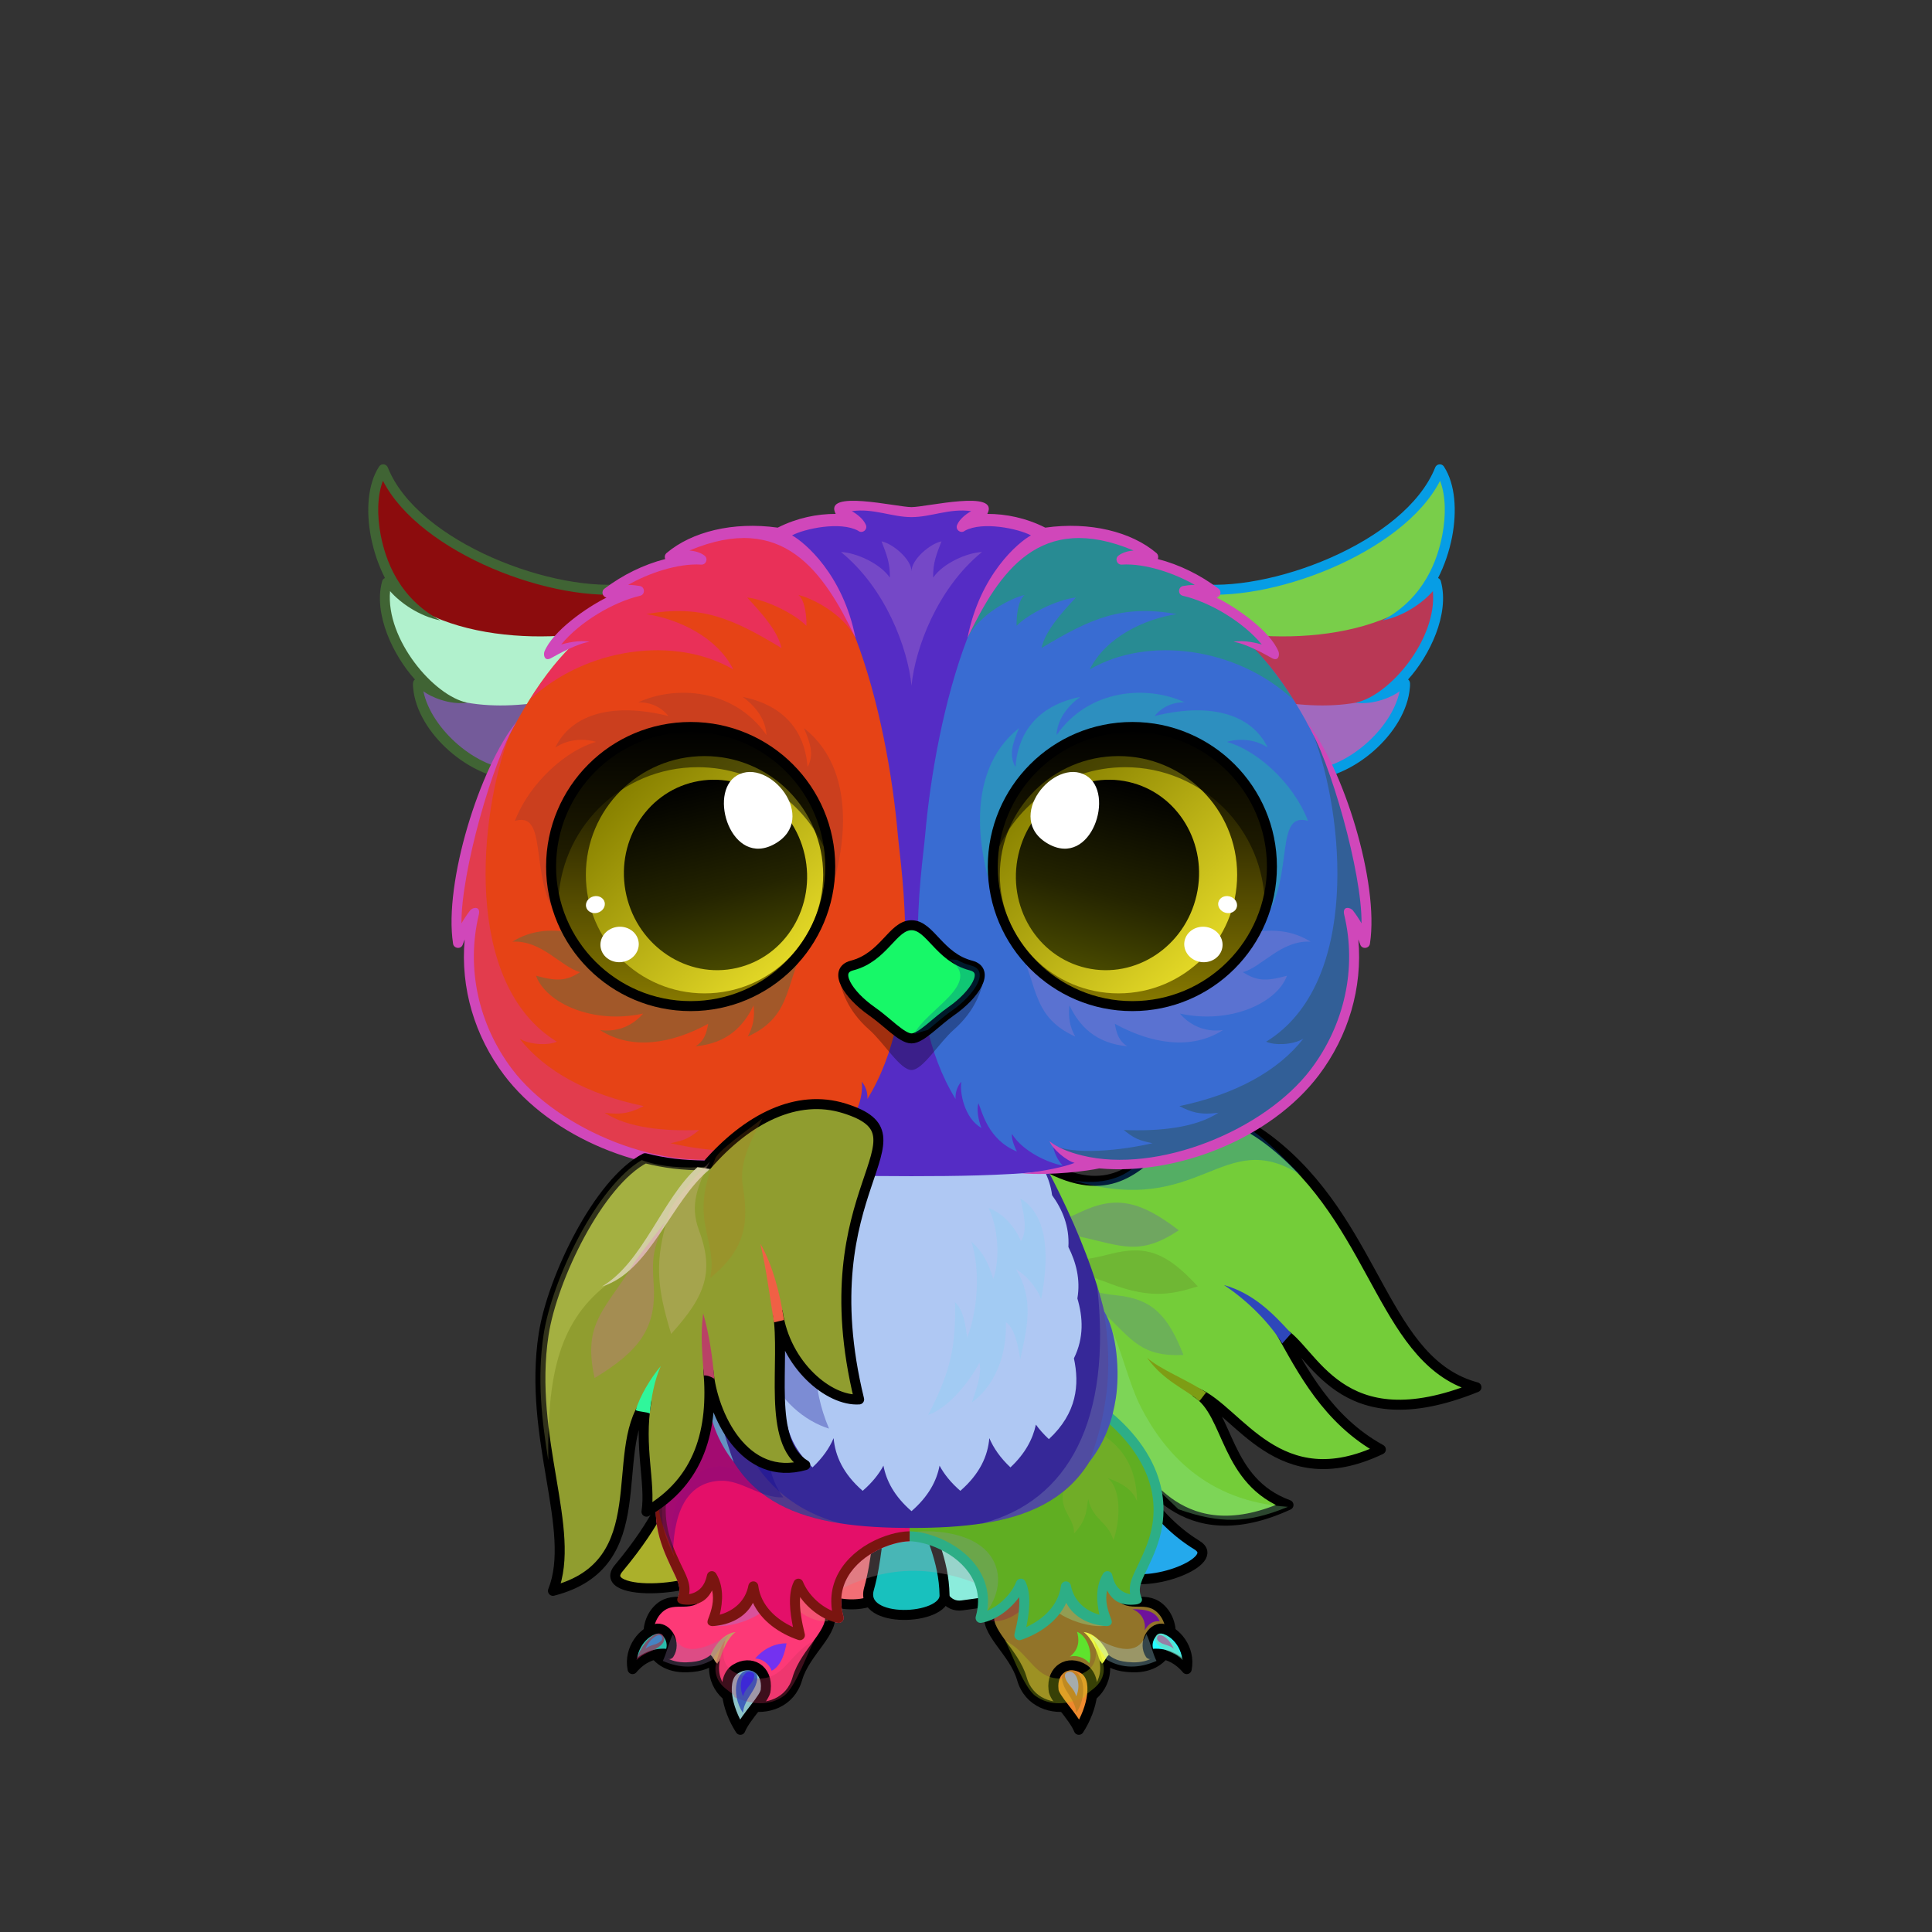 <svg xmlns="http://www.w3.org/2000/svg" xml:space="preserve" width="290mm" height="290mm" version="1.1" style="shape-rendering:geometricPrecision; text-rendering:geometricPrecision; image-rendering:optimizeQuality; fill-rule:evenodd; clip-rule:evenodd" viewBox="0 0 29000 29000" xmlns:xlink="http://www.w3.org/1999/xlink">
 <rect x="0" y="0" width="29000" height="29000" fill="#333333" stroke="none"/>
 <defs>
  <style type="text/css">
   
    .str1 {stroke:black;stroke-width:150}
    .str0 {stroke:black;stroke-width:150;stroke-linecap:round;stroke-linejoin:round}
    .fil9 {fill:none}
    .fil10 {fill:black}
    .fil14 {fill:#FFAC59}
    .fil39 {fill:white}
    .fil16 {fill:black;fill-rule:nonzero}
    .fil0 {fill:black;fill-opacity:0.102}
    .fil11 {fill:black;fill-opacity:0.2}
    .fil18 {fill:#FFCC99;fill-opacity:0.2}
    .fil35 {fill:#FFFFCC;fill-opacity:0.2}
    .fil6 {fill:black;fill-opacity:0.302}
    .fil31 {fill:#663300;fill-opacity:0.302}
    .fil8 {fill:#FFFFCC;fill-opacity:0.302}
    .fil45 {fill:#FFCCCC;fill-opacity:0.4}
    .fil40 {fill:black;fill-opacity:0.502}
    .fil34 {fill:#415A5C;fill-opacity:0.502}
    .fil13 {fill:white;fill-opacity:0.651}
    .fil12 {fill:url(#id0)}
    .fil20 {fill:url(#id1)}
    .fil15 {fill:url(#id2)}
    .fil17 {fill:url(#id3)}
    .fil5 {fill:url(#id4)}
    .fil22 {fill:url(#id5)}
    .fil1 {fill:url(#id6)}
    .fil4 {fill:url(#id7)}
    .fil2 {fill:url(#id8)}
    .fil3 {fill:url(#id9)}
    .fil33 {fill:url(#id10)}
    .fil19 {fill:url(#id11)}
    .fil32 {fill:url(#id12)}
    .fil37 {fill:url(#id13)}
    .fil42 {fill:url(#id14)}
    .fil21 {fill:url(#id15)}
    .fil29 {fill:url(#id16)}
    .fil30 {fill:url(#id17)}
    .fil43 {fill:url(#id18)}
    .fil38 {fill:url(#id19)}
    .fil41 {fill:url(#id20)}
    .fil36 {fill:url(#id21)}
    .fil26 {fill:url(#id22)}
    .fil7 {fill:url(#id23)}
    .fil24 {fill:url(#id24)}
    .fil25 {fill:url(#id25)}
    .fil28 {fill:url(#id26)}
    .fil23 {fill:url(#id27)}
    .fil27 {fill:url(#id28)}
    .fil44 {fill:url(#id29)}
   
  </style>
  <linearGradient id="id0" gradientUnits="userSpaceOnUse" x1="16210.6" y1="25622" x2="16210.6" y2="23255">
   <stop offset="0" style="stop-opacity:1; stop-color:#FF9933"/>
   <stop offset="0.29" style="stop-opacity:1; stop-color:#FB8F38"/>
   <stop offset="1" style="stop-opacity:1; stop-color:#D4680F"/>
  </linearGradient>
  <linearGradient id="id1" gradientUnits="userSpaceOnUse" x1="11785.7" y1="24544.7" x2="11785.7" y2="20839.1">
   <stop offset="0" style="stop-opacity:1; stop-color:#E6C4AC"/>
   <stop offset="0.439" style="stop-opacity:1; stop-color:#BD8C66"/>
   <stop offset="1" style="stop-opacity:1; stop-color:#A67957"/>
  </linearGradient>
  <linearGradient id="id2" gradientUnits="userSpaceOnUse" x1="11785.7" y1="24544.7" x2="11785.7" y2="20839.1">
   <stop offset="0" style="stop-opacity:1; stop-color:#FAFAFA"/>
   <stop offset="0.439" style="stop-opacity:1; stop-color:#FAFAFA"/>
   <stop offset="1" style="stop-opacity:1; stop-color:#CCCCCC"/>
  </linearGradient>
  <linearGradient id="id3" gradientUnits="userSpaceOnUse" xlink:href="#id1" x1="15522" y1="24544.7" x2="15522" y2="20839.1">
  </linearGradient>
  <linearGradient id="id4" gradientUnits="userSpaceOnUse" x1="16374.9" y1="23645.1" x2="17340.7" y2="21606.2">
   <stop offset="0" style="stop-opacity:1; stop-color:#916649"/>
   <stop offset="1" style="stop-opacity:1; stop-color:#452718"/>
  </linearGradient>
  <linearGradient id="id5" gradientUnits="userSpaceOnUse" x1="13681.9" y1="16848.4" x2="13681.9" y2="22683.2">
   <stop offset="0" style="stop-opacity:1; stop-color:#5A3724"/>
   <stop offset="0.149" style="stop-opacity:1; stop-color:#593623"/>
   <stop offset="0.529" style="stop-opacity:1; stop-color:#A77A58"/>
   <stop offset="1" style="stop-opacity:1; stop-color:#D1BB91"/>
  </linearGradient>
  <linearGradient id="id6" gradientUnits="userSpaceOnUse" xlink:href="#id4" x1="14343.5" y1="23977" x2="15035.3" y2="22516.5">
  </linearGradient>
  <linearGradient id="id7" gradientUnits="userSpaceOnUse" xlink:href="#id4" x1="13230.6" y1="24030" x2="13978.6" y2="22450.8">
  </linearGradient>
  <linearGradient id="id8" gradientUnits="userSpaceOnUse" xlink:href="#id4" x1="9800.79" y1="23719.1" x2="10755.7" y2="21703.2">
  </linearGradient>
  <linearGradient id="id9" gradientUnits="userSpaceOnUse" xlink:href="#id4" x1="12440.8" y1="23965.3" x2="13096" y2="22582">
  </linearGradient>
  <linearGradient id="id10" gradientUnits="userSpaceOnUse" x1="13293.4" y1="20858.5" x2="8003.42" y2="19593.5">
   <stop offset="0" style="stop-opacity:1; stop-color:#E6C4AC"/>
   <stop offset="0.631" style="stop-opacity:1; stop-color:#BD8C66"/>
   <stop offset="1" style="stop-opacity:1; stop-color:#705038"/>
  </linearGradient>
  <linearGradient id="id11" gradientUnits="userSpaceOnUse" xlink:href="#id0" x1="11097.1" y1="25622" x2="11097.1" y2="23255">
  </linearGradient>
  <linearGradient id="id12" gradientUnits="userSpaceOnUse" x1="17144.3" y1="17495.7" x2="17144.3" y2="8025.01">
   <stop offset="0" style="stop-opacity:1; stop-color:#AC8B6A"/>
   <stop offset="1" style="stop-opacity:1; stop-color:#F0D7A6"/>
  </linearGradient>
  <linearGradient id="id13" gradientUnits="userSpaceOnUse" x1="9369.76" y1="11844.4" x2="11780.3" y2="14415.6">
   <stop offset="0" style="stop-opacity:1; stop-color:#888100"/>
   <stop offset="1" style="stop-opacity:1; stop-color:#E2D726"/>
  </linearGradient>
  <linearGradient id="id14" gradientUnits="userSpaceOnUse" xlink:href="#id13" x1="15583.6" y1="11844.4" x2="17994.1" y2="14415.6">
  </linearGradient>
  <linearGradient id="id15" gradientUnits="userSpaceOnUse" x1="13681.9" y1="17491.9" x2="13681.9" y2="22934.9">
   <stop offset="0" style="stop-opacity:1; stop-color:#593623"/>
   <stop offset="0.078" style="stop-opacity:1; stop-color:#583727"/>
   <stop offset="0.569" style="stop-opacity:1; stop-color:#9A6F4F"/>
   <stop offset="1" style="stop-opacity:1; stop-color:#BD8C66"/>
  </linearGradient>
  <linearGradient id="id16" gradientUnits="userSpaceOnUse" x1="13681.9" y1="17655.4" x2="13681.9" y2="7592.58">
   <stop offset="0" style="stop-opacity:1; stop-color:#593623"/>
   <stop offset="0.188" style="stop-opacity:1; stop-color:#9A6F4F"/>
   <stop offset="0.4" style="stop-opacity:1; stop-color:#573727"/>
   <stop offset="1" style="stop-opacity:1; stop-color:#BD8C66"/>
  </linearGradient>
  <linearGradient id="id17" gradientUnits="userSpaceOnUse" xlink:href="#id12" x1="10219.5" y1="17495.7" x2="10219.5" y2="8025.01">
  </linearGradient>
  <linearGradient id="id18" gradientUnits="userSpaceOnUse" x1="16953.4" y1="11737.9" x2="16294" y2="14529">
   <stop offset="0" style="stop-opacity:1; stop-color:black"/>
   <stop offset="0.6" style="stop-opacity:1; stop-color:#242400"/>
   <stop offset="1" style="stop-opacity:1; stop-color:#484900"/>
  </linearGradient>
  <linearGradient id="id19" gradientUnits="userSpaceOnUse" xlink:href="#id18" x1="10410.4" y1="11737.9" x2="11069.8" y2="14529">
  </linearGradient>
  <linearGradient id="id20" gradientUnits="userSpaceOnUse" x1="16996.9" y1="15101.5" x2="16996.9" y2="10911.6">
   <stop offset="0" style="stop-opacity:1; stop-color:#887A00"/>
   <stop offset="1" style="stop-opacity:1; stop-color:black"/>
  </linearGradient>
  <linearGradient id="id21" gradientUnits="userSpaceOnUse" xlink:href="#id20" x1="10366.9" y1="15101.5" x2="10366.9" y2="10911.6">
  </linearGradient>
  <linearGradient id="id22" gradientUnits="userSpaceOnUse" x1="21196.8" y1="7670.06" x2="18467.3" y2="8973.58">
   <stop offset="0" style="stop-opacity:1; stop-color:#9D7152"/>
   <stop offset="1" style="stop-opacity:1; stop-color:#4D3124"/>
  </linearGradient>
  <linearGradient id="id23" gradientUnits="userSpaceOnUse" x1="21956.7" y1="20161.5" x2="15698.1" y2="19430.7">
   <stop offset="0" style="stop-opacity:1; stop-color:#E6C4AC"/>
   <stop offset="0.529" style="stop-opacity:1; stop-color:#BD8C66"/>
   <stop offset="1" style="stop-opacity:1; stop-color:#593625"/>
  </linearGradient>
  <linearGradient id="id24" gradientUnits="userSpaceOnUse" xlink:href="#id22" x1="6845.58" y1="8974.97" x2="8527.88" y2="10451.9">
  </linearGradient>
  <linearGradient id="id25" gradientUnits="userSpaceOnUse" x1="6922.36" y1="10536.1" x2="8353.48" y2="11350.8">
   <stop offset="0" style="stop-opacity:1; stop-color:#946C50"/>
   <stop offset="0.361" style="stop-opacity:1; stop-color:#714F3A"/>
   <stop offset="1" style="stop-opacity:1; stop-color:#4D3124"/>
  </linearGradient>
  <linearGradient id="id26" gradientUnits="userSpaceOnUse" xlink:href="#id25" x1="20441.5" y1="10536.1" x2="19010.4" y2="11350.8">
  </linearGradient>
  <linearGradient id="id27" gradientUnits="userSpaceOnUse" xlink:href="#id22" x1="6167.06" y1="7670.06" x2="8896.5" y2="8973.58">
  </linearGradient>
  <linearGradient id="id28" gradientUnits="userSpaceOnUse" xlink:href="#id22" x1="20518.3" y1="8974.97" x2="18836" y2="10451.9">
  </linearGradient>
  <linearGradient id="id29" gradientUnits="userSpaceOnUse" x1="13681.9" y1="13887.8" x2="13681.9" y2="15586.8">
   <stop offset="0" style="stop-opacity:1; stop-color:#FFCCCC"/>
   <stop offset="1" style="stop-opacity:1; stop-color:#453F2C"/>
  </linearGradient>
 </defs>
 <g id="Tail">
 <animateTransform type="translate" values="0;0 50;0;0 50;0;0 50;0;0 50;0" dur="10" repeatCount="indefinite" additive="sum" attributeName="transform"/>
  <path class="fil1 str0" d="M14048 22751c-87,459 -67,1413 396,1346 491,-71 816,-64 908,-548 91,-485 -137,-934 -592,-1126 -241,-102 -664,71 -712,328z" style="fill:#8becdc"/>
  <path class="fil2 str0" d="M10807 21587c-960,174 -292,478 -1522,1955 -356,427 1296,412 1782,-145 400,-460 339,-1918 -260,-1810z" style="fill:#abb02b"/>
  <path class="fil3 str0" d="M12600 22547c-316,313 -605,864 -418,1267 163,352 1070,368 1118,-16 102,-811 195,-675 1,-1092 -100,-218 -531,-327 -701,-159z" style="fill:#f36e75"/>
  <path class="fil4 str0" d="M13261 22556c-96,489 -97,863 -218,1296 -149,533 1142,472 1135,94 -10,-552 -227,-892 -344,-1374 -104,-430 -488,-450 -573,-16z" style="fill:#18c1be"/>
  <path class="fil5 str0" d="M15676 21932c268,695 500,1362 1157,1713 405,216 1526,-213 1134,-452 -775,-474 -933,-1182 -1759,-1623 -190,-101 -609,162 -532,362z" style="fill:#24a9ec"/>
  <path class="fil6" d="M12013 23156c122,244 307,551 429,795 884,-518 1704,-471 2588,-13 -118,-450 -236,-900 -353,-1350 -762,-30 -1524,-59 -2286,-89 -126,219 -252,438 -378,657z" style="fill:#b89da3"/>
 </g>
 <g id="RightHand">
 <animateTransform type="translate" values="0;0 200;0;0 200;0;0 200;0;0 200;0" dur="10" repeatCount="indefinite" additive="sum" attributeName="transform"/>
  <path class="fil7" d="M15493 17387c2068,1315 1829,-1741 3707,-148 1484,1259 1589,3216 2962,3584 -2072,838 -2443,-575 -2938,-833 318,565 697,1324 1503,1767 -1540,733 -2130,-582 -2766,-851 494,304 416,1331 1380,1684 -1602,737 -2200,-456 -2488,-811 -511,-631 -736,-733 -1177,-494 -50,-574 -133,-3323 -183,-3898z" style="fill:#03a877"/>
  <path class="fil8" d="M20220 18475c623,1017 960,2046 1884,2331 -1,13 -1,21 -1,21 -1722,86 -1881,-1312 -2897,-1938 321,19 666,133 829,244 -188,-479 -573,-916 -1146,-1088 766,-65 956,66 1203,318l128 112z" style="fill:#902d1b"/>
  <path class="fil8" d="M20734 21751c-1446,14 -1708,-1649 -2689,-1813 700,27 1000,342 1156,580 -1,-286 -133,-507 -364,-864 715,490 853,1637 1897,2097z" style="fill:#1e956c"/>
  <path class="fil9 str0" d="M15493 17387c2068,1315 1829,-1741 3707,-148 1484,1259 1589,3216 2962,3584 -2072,838 -2443,-575 -2938,-833 318,565 697,1324 1503,1767 -1540,733 -2130,-582 -2766,-851 494,304 416,1331 1380,1684 -1602,737 -2200,-456 -2488,-811 -511,-631 -736,-733 -1177,-494 -50,-574 -133,-3323 -183,-3898z" style="fill:#74cd39"/>
  <path class="fil6" d="M19332 22618c-1234,-82 -1857,-823 -2201,-1485 -264,-509 -353,-1264 -716,-1564 -94,536 -188,1072 -283,1608 333,316 666,631 999,946 192,189 366,342 557,531 630,221 1038,214 1644,-36z" style="fill:#94e79d"/>
  <path class="fil6" d="M16106 17718c1930,576 2236,-829 3416,-83 -192,-179 -489,-519 -748,-676 -524,307 -1048,437 -1689,495 -192,228 -557,339 -979,264z" style="fill:#0a68c9"/>
  <path class="fil10" d="M18373 19289c370,246 687,576 874,877 35,-37 100,-115 134,-151 -283,-313 -573,-602 -1008,-726z" style="fill:#2e47ba"/>
  <path class="fil10" d="M17217 20379c250,351 566,465 785,651 32,-32 71,-95 103,-128 -286,-191 -702,-352 -888,-523z" style="fill:#7e9d14"/>
  <path class="fil11" d="M16572 19711c431,407 556,655 1192,628 -233,-597 -471,-838 -989,-894 -312,-34 -409,-60 -703,-256 176,191 401,452 500,522z" style="fill:#4f43d2"/>
  <path class="fil11" d="M16549 19224c686,281 1010,216 1430,85 -471,-512 -776,-623 -1313,-486 -380,97 -504,113 -936,17 292,144 671,347 819,384z" style="fill:#5b6021"/>
  <path class="fil11" d="M16192 18559c648,139 910,302 1502,-92 -569,-436 -936,-527 -1463,-279 -318,149 -426,180 -820,164 279,80 645,198 781,207z" style="fill:#5c0dfc"/>
 </g>
 <g id="RightFoot">
  <path class="fil12 str0" d="M16788 23918c156,249 430,-5 663,260 246,279 139,868 -455,849 -227,-8 -327,-62 -425,-145 182,769 -1023,1042 -1232,317 -119,-416 -585,-717 -476,-1006 200,-529 296,-766 266,-931l1837 -7c-210,275 -301,469 -178,663z" style="fill:#927429"/>
  <path class="fil10 str0" d="M16266 25052c225,141 137,592 -72,913 -81,-203 -379,-480 -380,-602 -36,-306 223,-455 452,-311z" style="fill:#ef892e"/>
  <path class="fil10 str0" d="M17441 24446c206,30 433,302 372,608 -138,-165 -329,-258 -549,-225 -103,-157 18,-391 177,-383z" style="fill:#27fbff"/>
  <path class="fil10" d="M16266 24498c169,16 314,192 377,345 -46,30 -57,100 -103,130 -5,-25 -33,-37 -39,-62 -28,-115 -117,-329 -235,-413z" style="fill:#eff846"/>
  <path class="fil6" d="M15085 24626c441,215 460,747 1122,510 224,-80 289,-246 214,-516 76,77 143,347 147,407 18,306 -313,385 -281,446 -259,113 -524,142 -745,-17 -184,-133 -382,-717 -457,-830z" style="fill:#b6d416"/>
  <path class="fil13" d="M16047 25076c200,-37 305,329 109,637 -14,-173 -146,-303 -187,-408 -48,-123 -42,-207 78,-229z" style="fill:#af7e21"/>
  <path class="fil13" d="M17353 24554c68,-117 317,72 401,364 -102,-106 -233,-129 -309,-178 -89,-59 -133,-116 -92,-186z" style="fill:#71d6bb"/>
  <path class="fil13" d="M16036 25096c112,-31 203,177 118,367 -23,-101 -110,-170 -142,-229 -39,-70 -42,-120 24,-138z" style="fill:#97bef6"/>
  <path class="fil13" d="M17373 24567c32,-69 182,23 246,182 -64,-54 -138,-59 -184,-83 -53,-28 -81,-57 -62,-99z" style="fill:#b84a8d"/>
  <path class="fil6" d="M16368 24542c311,190 704,363 839,-14 51,95 101,308 152,403 -259,113 -509,119 -745,-17 -75,-113 -171,-259 -246,-372z" style="fill:#ace6f5"/>
  <path class="fil6" d="M16659 24381c-174,95 -796,-59 -964,-369 95,-137 189,-274 284,-410 168,-200 753,-81 647,59 -80,107 -56,583 33,720z" style="fill:#92fbb3"/>
  <path class="fil6" d="M15384 24108c-106,135 -333,250 -510,225 20,-85 59,-472 79,-557 183,-96 242,-331 349,-524 -1,188 84,668 82,856z" style="fill:#940a53"/>
  <path class="fil14" d="M17182 24472c54,-95 126,-147 226,-136 -57,-144 -200,-183 -408,-181 126,50 203,168 182,317z" style="fill:#6e129b"/>
  <path class="fil14" d="M16057 24869c87,-33 228,9 293,98 58,-190 -49,-423 -183,-473 32,111 42,254 -110,375z" style="fill:#5ee32d"/>
 </g>
 <g id="RightLeg">
  <path class="fil15" d="M13654 20839c-701,0 -2324,-14 -2710,226 -329,204 -1158,865 -1009,1823 85,543 451,814 313,1130 237,25 386,-110 437,-360 110,182 134,468 42,707 277,-23 515,-211 581,-553 46,355 339,610 699,733 -60,-247 -121,-576 -23,-774 107,268 383,476 605,515 -223,-793 625,-1219 1065,-1226l0 -2221z" style="fill:#94333d"/>
  <path class="fil16" d="M12023 20796c99,-6 107,143 9,149 -250,15 -842,55 -1048,183 -195,121 -571,407 -800,821 -144,261 -230,573 -175,927 35,225 122,412 197,575 90,193 166,309 138,478 159,-30 238,-139 268,-285 8,-41 47,-67 88,-59 22,5 39,18 50,36 112,187 103,407 54,617 225,-65 387,-216 430,-440 8,-41 47,-67 88,-60 34,7 58,35 60,68 40,292 264,499 521,617 -43,-208 -82,-491 14,-685 18,-37 63,-52 100,-34 17,9 30,23 36,40 76,186 251,356 436,434 -7,-45 -11,-88 -11,-131 -10,-519 433,-887 897,-1018 88,-25 187,-43 279,-44l0 149c-70,2 -151,15 -238,39 -397,112 -797,424 -789,872 1,68 12,141 33,218 17,53 -28,106 -84,96 -219,-38 -439,-206 -566,-387 -14,178 27,380 69,551 17,58 -38,112 -96,93 -282,-96 -552,-281 -681,-557 -113,221 -349,331 -599,349 -36,3 -108,-17 -75,-102 55,-144 96,-282 61,-434 -91,176 -230,234 -433,211 -45,-5 -114,-32 -82,-106 65,-148 -11,-263 -104,-463 -79,-171 -170,-368 -209,-615 -60,-391 34,-735 193,-1022 245,-443 644,-748 850,-876 239,-148 834,-188 1119,-205z" style="fill:#ef478f"/>
  <path class="fil11" d="M10130 23389c-67,-149 -172,-371 -184,-528 -72,-922 475,-1340 804,-1641 190,187 535,652 393,908 -606,-446 -1274,439 -1013,1261z" style="fill:#6baf14"/>
  <path class="fil17" d="M13654 20839c701,0 2323,-14 2710,226 329,204 1157,865 1008,1823 -84,543 -451,814 -313,1130 -236,25 -386,-110 -436,-360 -110,182 -134,468 -42,707 -277,-23 -515,-211 -581,-553 -47,355 -339,610 -699,733 60,-247 121,-576 23,-774 -108,268 -384,476 -605,515 223,-793 -626,-1219 -1065,-1226l0 -2221z" style="fill:#60ae22"/>
  <path class="fil11" d="M14732 24283c-4,1 -9,2 -13,3 220,-782 -603,-1207 -1047,-1226 -9,-25 -15,-43 -18,-51l0 -4c236,-48 1028,-49 1265,436 160,328 -18,673 -187,842z" style="fill:#968bef"/>
  <path class="fil16" d="M15284 20796c-98,-6 -107,143 -8,149 250,15 841,55 1048,183 195,121 570,407 799,821 145,261 231,573 176,927 -35,225 -122,412 -198,575 -89,193 -165,309 -137,478 -160,-30 -238,-139 -268,-285 -8,-41 -47,-67 -88,-59 -22,5 -40,18 -50,36 -112,187 -103,407 -55,617 -224,-65 -386,-216 -429,-440 -8,-41 -47,-67 -88,-60 -34,7 -58,35 -61,68 -40,292 -264,499 -520,617 43,-208 82,-491 -14,-685 -18,-37 -63,-52 -100,-34 -18,9 -30,23 -37,40 -75,186 -250,356 -435,434 7,-45 10,-88 11,-131 9,-519 -433,-887 -898,-1018 -88,-25 -187,-43 -278,-44l0 149c69,2 151,15 238,39 396,112 797,424 789,872 -1,68 -12,141 -34,218 -16,53 29,106 84,96 220,-38 439,-206 567,-387 14,178 -27,380 -69,551 -17,58 37,112 96,93 282,-96 552,-281 680,-557 114,221 349,331 599,349 37,3 109,-17 76,-102 -56,-144 -96,-282 -62,-434 92,176 231,234 434,211 44,-5 114,-32 81,-106 -64,-148 11,-263 104,-463 80,-171 171,-368 209,-615 61,-391 -33,-735 -192,-1022 -245,-443 -644,-748 -851,-876 -238,-148 -833,-188 -1119,-205z" style="fill:#2dae86"/>
  <path class="fil18" d="M17067 22532c-86,-207 -275,-283 -436,-344 212,179 179,656 82,930 -84,-283 -309,-298 -378,-617 -29,116 -2,299 -213,516 5,-254 -253,-347 -146,-702 257,-307 318,-472 576,-779 327,220 508,522 515,996z" style="fill:#b0ac3f"/>
 </g>
 <g id="LeftFoot">
  <path class="fil19 str0" d="M10520 23918c-156,249 -430,-5 -663,260 -246,279 -140,868 455,849 227,-8 326,-62 425,-145 -182,769 1022,1042 1231,317 120,-416 585,-717 477,-1006 -200,-529 -296,-766 -266,-931l-1837 -7c210,275 300,469 178,663z" style="fill:#fd3977"/>
  <path class="fil10 str0" d="M11041 25052c-225,141 -136,592 72,913 82,-203 380,-480 381,-602 35,-306 -223,-455 -453,-311z" style="fill:#8cc3c8"/>
  <path class="fil10 str0" d="M9866 24446c-206,30 -432,302 -371,608 138,-165 329,-258 549,-225 103,-157 -18,-391 -178,-383z" style="fill:#2abcac"/>
  <path class="fil10" d="M11042 24498c-170,16 -314,192 -377,345 46,30 57,100 103,130 4,-25 32,-37 38,-62 29,-115 117,-329 236,-413z" style="fill:#c39b65"/>
  <path class="fil6" d="M12223 24626c-441,215 -460,747 -1122,510 -224,-80 -290,-246 -214,-516 -76,77 -143,347 -147,407 -19,306 313,385 280,446 260,113 524,142 746,-17 184,-133 382,-717 457,-830z" style="fill:#cb335f"/>
  <path class="fil13" d="M11261 25076c-201,-37 -306,329 -109,637 13,-173 146,-303 187,-408 48,-123 41,-207 -78,-229z" style="fill:#162db4"/>
  <path class="fil13" d="M9955 24554c-69,-117 -317,72 -401,364 102,-106 232,-129 308,-178 90,-59 133,-116 93,-186z" style="fill:#a52254"/>
  <path class="fil13" d="M11272 25096c-112,-31 -203,177 -118,367 23,-101 110,-170 142,-229 38,-70 42,-120 -24,-138z" style="fill:#3911eb"/>
  <path class="fil13" d="M9934 24567c-31,-69 -182,23 -245,182 63,-54 138,-59 183,-83 54,-28 81,-57 62,-99z" style="fill:#299cee"/>
  <path class="fil6" d="M10939 24542c-311,190 -704,363 -838,-14 -51,95 -102,308 -152,403 259,113 509,119 745,-17 75,-113 170,-259 245,-372z" style="fill:#9377a8"/>
  <path class="fil6" d="M10649 24381c173,95 796,-59 964,-369 -95,-137 -190,-274 -285,-410 -167,-200 -752,-81 -647,59 81,107 57,583 -32,720z" style="fill:#848def"/>
  <path class="fil6" d="M11924 24108c106,135 333,250 510,225 -20,-85 -59,-472 -79,-557 -183,-96 -243,-331 -349,-524 1,188 -84,668 -82,856z" style="fill:#e0916a"/>
  <path class="fil14" d="M11335 24896c93,-5 214,78 248,183 151,-75 201,-292 223,-412 -149,-3 -333,64 -471,229z" style="fill:#7332f0"/>
 </g>
 <g id="LeftLeg">
  <path class="fil20" d="M13654 20839c-701,0 -2324,-14 -2710,226 -329,204 -1158,865 -1009,1823 85,543 451,814 313,1130 237,25 386,-110 437,-360 110,182 134,468 42,707 277,-23 515,-211 581,-553 46,355 339,610 699,733 -60,-247 -121,-576 -23,-774 107,268 383,476 605,515 -223,-793 625,-1219 1065,-1226l0 -2221z" style="fill:#e40f69"/>
  <path class="fil16" d="M12023 20796c99,-6 107,143 9,149 -250,15 -842,55 -1048,183 -195,121 -571,407 -800,821 -144,261 -230,573 -175,927 35,225 122,412 197,575 90,193 166,309 138,478 159,-30 238,-139 268,-285 8,-41 47,-67 88,-59 22,5 39,18 50,36 112,187 103,407 54,617 225,-65 387,-216 430,-440 8,-41 47,-67 88,-60 34,7 58,35 60,68 40,292 264,499 521,617 -43,-208 -82,-491 14,-685 18,-37 63,-52 100,-34 17,9 30,23 36,40 76,186 251,356 436,434 -7,-45 -11,-88 -11,-131 -10,-519 433,-887 897,-1018 88,-25 187,-43 279,-44l0 149c-70,2 -151,15 -238,39 -397,112 -797,424 -789,872 1,68 12,141 33,218 17,53 -28,106 -84,96 -219,-38 -439,-206 -566,-387 -14,178 27,380 69,551 17,58 -38,112 -96,93 -282,-96 -552,-281 -681,-557 -113,221 -349,331 -599,349 -36,3 -108,-17 -75,-102 55,-144 96,-282 61,-434 -91,176 -230,234 -433,211 -45,-5 -114,-32 -82,-106 65,-148 -11,-263 -104,-463 -79,-171 -170,-368 -209,-615 -60,-391 34,-735 193,-1022 245,-443 644,-748 850,-876 239,-148 834,-188 1119,-205z" style="fill:#7a1510"/>
  <path class="fil11" d="M10130 23389c-67,-149 -172,-371 -184,-528 -72,-922 475,-1340 804,-1641 190,187 535,652 393,908 -606,-446 -1274,439 -1013,1261z" style="fill:#f6155c"/>
 </g>
 <g id="Body">
 <animateTransform type="translate" values="0;0 200;0;0 200;0;0 200;0;0 200;0" dur="10" repeatCount="indefinite" additive="sum" attributeName="transform"/>
  <path class="fil21" d="M13682 22935c-1548,0 -2752,-291 -2993,-1956 -146,-1010 387,-2357 984,-3487 334,54 1089,70 2009,70 920,0 1675,-16 2008,-70 598,1130 1131,2477 985,3487 -242,1665 -1445,1956 -2993,1956z" style="fill:#362898"/>
  <path class="fil11" d="M12620 22867c-1015,-156 -1748,-629 -1931,-1888 -72,-498 21,-1078 206,-1674 -224,2001 425,3224 1725,3562z" style="fill:#be845a"/>
  <path class="fil11" d="M14743 22867c1016,-156 1749,-629 1932,-1888 72,-498 -21,-1078 -206,-1674 224,2001 -425,3224 -1726,3562z" style="fill:#badfc5"/>
  <path class="fil16" d="M11012 21944c-250,-321 -348,-641 -397,-954 -59,-377 -28,-1005 180,-1327 -79,420 -89,912 -32,1305 50,341 104,572 249,976z" style="fill:#8dd0d8"/>
  <path class="fil16" d="M16352 21944c250,-321 347,-641 397,-954 59,-377 24,-998 -184,-1320 78,421 93,905 36,1298 -50,341 -104,572 -249,976z" style="fill:#4854b2"/>
  <path class="fil22" d="M11244 20389c-84,392 -49,819 376,1213 77,-72 142,-145 195,-218 46,216 160,434 381,642 152,-143 254,-290 317,-439 23,265 142,535 436,791 142,-123 243,-250 312,-378 43,230 166,462 421,683 254,-221 378,-453 421,-683 69,128 170,255 312,378 294,-256 413,-526 435,-791 64,149 165,296 317,439 222,-208 336,-426 382,-642 53,73 117,146 195,218 425,-394 460,-821 376,-1213 154,-313 135,-618 52,-899 49,-287 -21,-544 -135,-772 18,-311 -91,-564 -245,-778 -34,-267 -159,-477 -316,-652 -128,-586 -3460,-586 -3588,0 -158,175 -282,385 -316,652 -154,214 -263,467 -245,778 -115,228 -184,485 -135,772 -83,281 -102,586 52,899z" style="fill:#afc8f3"/>
 </g>
 <g id="Ears">
 <animateTransform type="translate" values="0;0 200;0;0 200;0;0 200;0;0 200;0" dur="10" repeatCount="indefinite" additive="sum" attributeName="transform"/>
  <path class="fil23" d="M9461 8831c-944,136 -3193,-493 -3709,-1786 -366,565 -19,1850 593,2148 919,447 1687,484 2384,308 81,-181 651,-489 732,-670z" style="fill:#8c0c0d"/>
  <path class="fil24" d="M9595 9289c-799,385 -2968,458 -3787,-544 -166,603 395,1623 1136,1852 965,299 2007,-265 2575,-615 21,-184 55,-510 76,-693z" style="fill:#b1f1cd"/>
  <path class="fil25" d="M8890 10357c-867,280 -1945,372 -2617,-99 4,626 816,1427 1556,1367 408,-32 809,-209 1173,-410l-112 -858z" style="fill:#745b9a"/>
  <path class="fil16" d="M9451 8757c41,-6 79,22 84,63 6,41 -22,79 -63,85 -1147,165 -3164,-596 -3724,-1688 -86,223 -90,520 -33,817 69,353 257,936 897,1279 -325,-64 -612,-272 -757,-440 -66,725 658,1576 1162,1675 -269,37 -561,-90 -662,-173 116,572 814,1183 1402,1179 20,0 42,-1 66,-3 42,-3 78,27 81,69 3,41 -28,77 -69,80 -24,2 -49,3 -78,3 -684,5 -1501,-697 -1556,-1383 -3,-42 -11,-92 27,-121 -326,-361 -624,-979 -494,-1467 4,-25 21,-46 44,-56 -96,-188 -168,-400 -210,-614 -76,-392 -49,-792 119,-1054 8,-14 21,-26 37,-33 38,-15 82,4 97,42 450,1127 2518,1900 3630,1740z" style="fill:#406434"/>
  <path class="fil26" d="M17903 8831c944,136 3193,-493 3709,-1786 366,565 19,1850 -593,2148 -920,447 -1687,484 -2384,308 -81,-181 -651,-489 -732,-670z" style="fill:#79ce4a"/>
  <path class="fil27" d="M17769 9289c799,385 2968,458 3787,-544 166,603 -395,1623 -1136,1852 -965,299 -2007,-265 -2575,-615 -21,-184 -55,-510 -76,-693z" style="fill:#b93855"/>
  <path class="fil28" d="M18473 10357c868,280 1945,372 2617,-99 -4,626 -815,1427 -1555,1367 -408,-32 -809,-209 -1174,-410l112 -858z" style="fill:#a169be"/>
  <path class="fil16" d="M17913 8757c-41,-6 -79,22 -85,63 -5,41 23,79 64,85 1147,165 3164,-596 3724,-1688 86,223 90,520 33,817 -69,353 -258,936 -897,1279 325,-64 612,-272 756,-440 67,725 -657,1576 -1162,1675 270,37 562,-90 663,-173 -117,572 -814,1183 -1402,1179 -20,0 -42,-1 -66,-3 -42,-3 -78,27 -81,69 -3,41 28,77 69,80 23,2 49,3 77,3 685,5 1502,-697 1557,-1383 3,-42 11,-92 -27,-121 325,-361 624,-979 494,-1467 -4,-25 -21,-46 -44,-56 96,-188 168,-400 210,-614 76,-392 49,-792 -119,-1054 -8,-14 -21,-26 -37,-33 -39,-15 -82,4 -97,42 -450,1127 -2518,1900 -3630,1740z" style="fill:#069de5"/>
 </g>
 <g id="Head">
 <animateTransform type="translate" values="0;0 200;0;0 200;0;0 200;0;0 200;0" dur="10" repeatCount="indefinite" additive="sum" attributeName="transform"/>
  <path class="fil29" d="M11484 8006c-2674,994 -4193,4094 -3424,6847 737,2637 2848,2802 5622,2802 2774,0 4885,-165 5622,-2802 769,-2753 -751,-5853 -3424,-6847 -528,-196 -1161,-288 -1445,-97 46,-112 196,-235 320,-266 -319,-135 -803,44 -1073,44 -270,0 -754,-179 -1073,-44 124,31 274,154 319,266 -283,-191 -916,-99 -1444,97z" style="fill:#552cc5"/>
  <path class="fil30" d="M13020 16496c8,-117 -42,-212 -86,-259 28,148 -43,548 -302,693 45,-117 76,-268 46,-371 -60,137 -146,549 -579,726 50,-95 87,-214 74,-263 -137,226 -472,414 -759,474 87,-103 123,-191 149,-308 -154,189 -568,320 -1130,279 -2583,-187 -3711,-2118 -3319,-3754 -132,172 -199,329 -239,441 -174,-1111 667,-3450 1710,-4465 -76,-11 -228,53 -344,121 107,-270 722,-794 1350,-940 -110,-21 -257,-29 -473,26 606,-458 1207,-509 1412,-496 -89,-72 -270,-81 -477,-41 398,-338 1055,-361 1235,-318 528,19 575,77 817,233 251,325 537,780 736,1299 359,939 559,2078 636,2960 50,566 392,2588 -457,3963z" style="fill:#e64316"/>
  <path class="fil6" d="M11563 17188c-154,189 -568,320 -1130,279 -2583,-187 -3711,-2118 -3319,-3754 -132,172 -199,329 -239,441 -117,-744 222,-2039 773,-3119 -455,1192 -710,3728 710,4601 -118,56 -391,53 -558,-44 383,486 1021,836 1861,1011 -162,83 -303,140 -587,99 346,227 889,281 1421,260 -153,124 -217,154 -430,198 260,63 1092,211 1498,28z" style="fill:#d92ecd"/>
  <path class="fil8" d="M7955 10500c199,-317 413,-597 630,-811 -76,-11 -228,53 -344,121 107,-270 722,-794 1350,-940 -110,-21 -257,-29 -473,26 606,-458 1207,-509 1412,-496 -89,-72 -270,-81 -477,-41 398,-338 1091,-397 1271,-354 133,-10 911,275 1199,804 115,232 221,490 318,764 -195,-371 -663,-598 -857,-642 107,80 126,361 120,463 -167,-176 -607,-395 -889,-425 230,246 463,512 515,758 -730,-441 -1208,-657 -2028,-509 472,71 1061,341 1305,831 -868,-509 -2204,-336 -3052,451z" style="fill:#f004f3"/>
  <path class="fil31" d="M12285 13851c407,-856 649,-2243 -217,-2921 95,223 156,404 53,584 -24,-372 -209,-898 -972,-1053 201,147 346,345 356,573 -490,-703 -1369,-749 -1923,-492 228,-4 375,110 452,206 -878,-218 -1468,-5 -1698,472 210,-140 461,-131 613,-84 -418,113 -982,580 -1220,1185 559,-159 139,1013 791,1639 1249,26 2516,-135 3765,-109z" style="fill:#8d3632"/>
  <path class="fil8" d="M12143 14117c-378,570 -207,1123 -920,1442 79,-134 111,-300 88,-468 -150,314 -394,569 -869,614 138,-87 163,-208 189,-338 -549,301 -1149,401 -1624,95 311,40 528,-108 646,-248 -758,166 -1459,-161 -1607,-568 324,90 459,75 663,-54 -279,-70 -578,-484 -1018,-457 1098,-680 2324,1029 4452,-18z" style="fill:#058859"/>
  <path class="fil32" d="M14343 16496c-7,-117 43,-212 87,-259 -28,148 42,548 301,693 -44,-117 -75,-268 -45,-371 60,137 145,549 579,726 -50,-95 -87,-214 -74,-263 137,226 472,414 759,474 -87,-103 -123,-191 -149,-308 153,189 568,320 1130,279 2583,-187 3711,-2118 3318,-3754 133,172 200,329 240,441 174,-1111 -667,-3450 -1710,-4465 76,-11 228,53 344,121 -107,-270 -722,-794 -1350,-940 110,-21 257,-29 473,26 -606,-458 -1207,-509 -1412,-496 89,-72 270,-81 477,-41 -398,-338 -1055,-361 -1236,-318 -528,19 -575,77 -816,233 -251,325 -537,780 -736,1299 -359,939 -559,2078 -636,2960 -50,566 -392,2588 456,3963z" style="fill:#396cd2"/>
  <path class="fil6" d="M15801 17188c153,189 568,320 1130,279 2583,-187 3711,-2118 3318,-3754 133,172 200,329 240,441 117,-744 -223,-2039 -773,-3119 455,1192 710,3728 -710,4601 118,56 391,53 557,-44 -382,486 -1020,836 -1860,1011 162,83 303,140 587,99 -346,227 -889,281 -1422,260 154,124 218,154 431,198 -260,63 -1092,211 -1498,28z" style="fill:#22420f"/>
  <path class="fil8" d="M19409 10500c-199,-317 -413,-597 -630,-811 76,-11 228,53 344,121 -107,-270 -722,-794 -1350,-940 110,-21 257,-29 473,26 -606,-458 -1207,-509 -1412,-496 89,-72 270,-81 477,-41 -398,-338 -1091,-397 -1272,-354 -132,-10 -911,275 -1198,804 -115,232 -221,490 -318,764 195,-371 663,-598 857,-642 -107,80 -126,361 -120,463 167,-176 607,-395 889,-425 -230,246 -463,512 -515,758 729,-441 1208,-657 2028,-509 -473,71 -1061,341 -1305,831 868,-509 2204,-336 3052,451z" style="fill:#00d600"/>
  <path class="fil31" d="M15079 13851c-407,-856 -649,-2243 217,-2921 -95,223 -157,404 -53,584 24,-372 209,-898 971,-1053 -200,147 -345,345 -355,573 490,-703 1369,-749 1923,-492 -228,-4 -375,110 -452,206 878,-218 1468,-5 1698,472 -210,-140 -461,-131 -613,-84 418,113 982,580 1219,1185 -558,-159 -139,1013 -790,1639 -1249,26 -2516,-135 -3765,-109z" style="fill:#11e293"/>
  <path class="fil16" d="M15754 17130c39,115 261,298 376,325 -134,54 -456,129 -787,157 427,37 997,-38 1157,-74 1177,108 2585,-456 3298,-1402 440,-583 657,-1306 591,-2034 11,27 21,53 29,77 27,76 139,60 146,-19 139,-909 -398,-2638 -955,-3328 364,587 837,2278 828,3028 -35,-61 -77,-126 -128,-192 -36,-50 -165,-76 -132,63 194,807 1,1653 -498,2315 -695,921 -2303,1578 -3437,1298 -193,-47 -377,-120 -488,-214zm-4144 0c-39,115 -261,298 -376,325 134,54 456,129 787,157 -427,37 -998,-38 -1158,-74 -1176,108 -2584,-456 -3297,-1402 -440,-583 -657,-1306 -591,-2034 -11,27 -21,53 -29,77 -27,76 -139,60 -146,-19 -139,-909 398,-2638 955,-3328 -364,587 -837,2278 -828,3028 35,-61 77,-126 128,-192 36,-50 165,-76 132,63 -194,807 -1,1653 498,2315 695,921 2303,1578 3437,1298 193,-47 377,-120 488,-214zm934 -9416c-194,-373 914,-102 1138,-102 224,0 1332,-271 1138,102 276,-1 579,59 870,206 672,-94 1291,62 1667,380 27,22 36,60 21,91 329,85 639,239 910,443 55,37 37,123 -28,136 305,151 811,506 932,813 16,46 2,156 -107,92 -89,-52 -402,-222 -570,-241 159,-32 362,22 425,40 -280,-340 -780,-637 -1184,-731 -80,-18 -75,-134 5,-147 50,-9 107,-16 173,-17 -305,-175 -745,-326 -1095,-304 -75,5 -109,-92 -49,-136 62,-48 148,-69 225,-76 -1406,-589 -2011,314 -2492,1310 189,-954 762,-1431 952,-1537 -190,-101 -725,-214 -991,-70 -59,50 -147,-12 -118,-85 35,-87 131,-164 212,-208 -324,-47 -599,89 -896,89 -297,0 -572,-136 -896,-89 81,44 177,121 212,208 29,73 -59,135 -118,85 -266,-144 -801,-31 -991,70 190,106 763,583 952,1537 -481,-996 -1087,-1899 -2492,-1310 77,7 163,28 225,76 60,44 26,141 -49,136 -350,-22 -791,129 -1096,304 67,1 124,8 174,17 80,13 85,129 5,147 -404,94 -904,391 -1184,731 63,-18 266,-72 425,-40 -168,19 -481,189 -570,241 -109,64 -123,-46 -108,-92 122,-307 628,-662 933,-813 -65,-13 -83,-99 -28,-136 271,-204 581,-358 910,-443 -15,-31 -6,-69 21,-91 376,-318 995,-474 1667,-380 291,-147 593,-207 870,-206z" style="fill:#d047ba"/>
  <path class="fil8" d="M15220 14117c379,570 208,1123 920,1442 -79,-134 -110,-300 -87,-468 150,314 394,569 868,614 -137,-87 -162,-208 -188,-338 549,301 1149,401 1624,95 -311,40 -528,-108 -646,-248 758,166 1459,-161 1607,-568 -325,90 -460,75 -663,-54 279,-70 578,-484 1018,-457 -1098,-680 -2325,1029 -4453,-18z" style="fill:#a882cd"/>
 </g>
 <g id="LeftHand">
 <animateTransform type="translate" values="0;0 200;0;0 200;0;0 200;0;0 200;0" dur="10" repeatCount="indefinite" additive="sum" attributeName="transform"/>
  <path class="fil6" d="M12363 19739c-169,436 -188,1074 81,1705 -359,-112 -749,-419 -951,-929 98,557 -156,1388 263,1961 -337,16 -624,-266 -949,-249 -440,22 -687,375 -706,1085 -71,-241 -212,-471 -213,-721 -6,-1083 361,-1857 541,-2786 437,-333 874,-666 1311,-1000 207,312 415,623 623,934z" style="fill:#08028b"/>
  <path class="fil33" d="M10607 17495c615,-708 1356,-1080 2067,-858 1379,430 -558,1175 222,4369 -449,30 -1107,-511 -1221,-1308 123,745 -176,1943 413,2293 -920,264 -1397,-762 -1455,-1418 78,881 -126,1655 -929,2118 67,-429 -119,-974 -3,-1649 -579,770 155,2438 -1401,2837 362,-911 -379,-2290 -140,-3849 129,-840 828,-2289 1523,-2645 306,76 548,105 924,110z" style="fill:#538f97"/>
  <path class="fil34" d="M9511 21466c-73,286 -124,597 -159,924 -80,221 -377,599 -697,767 -72,-138 -182,-275 -286,-359 -37,-299 -98,-741 -152,-1082 120,259 309,250 464,494 225,-374 655,-351 830,-744z" style="fill:#109c33"/>
  <path class="fil34" d="M9759 21074c37,171 119,293 230,374 159,-295 575,-372 612,-750 20,191 40,382 60,573 -48,135 -96,269 -144,403 -122,266 -364,311 -546,466 -91,-103 -201,-165 -236,-358 -49,-220 -60,-497 24,-708z" style="fill:#703277"/>
  <path class="fil8" d="M11755 16659c304,-103 614,-117 919,-22 1207,376 -128,995 45,3287 -389,-520 -354,-1231 -362,-1652 -142,136 -442,513 -445,872 -87,-624 43,-1426 324,-1892 -342,96 -807,658 -814,1019 -203,-619 112,-1331 333,-1612z" style="fill:#c0a08b"/>
  <path class="fil34" d="M10684 20601c80,154 313,265 441,314 77,-326 588,-668 525,-1042 69,179 9,517 78,697 -11,142 -22,325 -34,467 -49,288 -192,367 -328,565 -149,-46 -417,-131 -500,-309 -106,-199 -209,-467 -182,-692z" style="fill:#c2df75"/>
  <path class="fil34" d="M12705 19248c-155,190 -377,449 -372,586 -322,-133 -646,-285 -742,-652 10,191 72,372 82,563 68,126 89,259 158,384 162,243 526,300 632,347 74,-117 200,-175 204,-371 15,-225 29,-642 38,-857z" style="fill:#71cc01"/>
  <path class="fil9 str0" d="M10607 17495c615,-708 1356,-1080 2067,-858 1379,430 -558,1175 222,4369 -449,30 -1107,-511 -1221,-1308 123,745 -176,1943 413,2293 -920,264 -1397,-762 -1455,-1418 78,881 -126,1655 -929,2118 67,-429 -119,-974 -3,-1649 -579,770 155,2438 -1401,2837 362,-911 -379,-2290 -140,-3849 129,-840 828,-2289 1523,-2645 306,76 548,105 924,110z" style="fill:#909d2f"/>
  <path class="fil11" d="M8230 21919c-94,-581 -172,-1218 -70,-1889 126,-819 795,-2219 1473,-2617 250,99 672,134 981,96 -317,276 -433,569 -649,854 -292,312 -484,675 -877,937 -722,573 -872,1405 -858,2619z" style="fill:#f7fc8b"/>
  <path class="fil10" d="M9035 19311c729,-222 1039,-1294 1624,-1764 -63,-9 -127,-18 -190,-27 -530,474 -814,1425 -1434,1791z" style="fill:#d2cea3"/>
  <path class="fil35" d="M15317 17988c450,279 417,963 311,1513 -73,-192 -231,-364 -380,-450 292,466 156,922 67,1350 -34,-187 -77,-461 -216,-554 11,370 -84,883 -512,1205 54,-158 156,-421 115,-598 -178,335 -489,689 -771,785 360,-691 415,-1068 404,-1693 143,143 154,353 183,534 158,-423 201,-1000 63,-1443 164,146 250,306 328,559 113,-322 64,-798 -71,-1064 216,77 403,288 485,498 113,-160 34,-444 -6,-642z" style="fill:#71d7f9"/>
  <path class="fil10" d="M11413 18669c89,378 139,776 205,1180 45,-12 105,-23 150,-35 -57,-387 -173,-835 -355,-1145z" style="fill:#f06045"/>
  <path class="fil10" d="M10555 19714c-44,330 -13,603 10,933 42,-7 111,17 158,50 -29,-329 -76,-660 -168,-983z" style="fill:#b94266"/>
  <path class="fil10" d="M9918 20507c-147,172 -316,452 -375,660 39,24 171,26 211,51 20,-233 68,-498 164,-711z" style="fill:#30f69b"/>
  <path class="fil11" d="M9441 19082c-408,619 -686,826 -516,1603 685,-415 930,-760 887,-1410 -26,-392 -14,-517 163,-921 -197,258 -469,591 -534,728z" style="fill:#f64ddc"/>
  <path class="fil11" d="M10038 18222c-215,710 -182,1083 36,1800 540,-592 641,-953 415,-1564 -136,-368 -20,-656 166,-1021 -222,230 -593,635 -617,785z" style="fill:#fabec5"/>
  <path class="fil11" d="M10730 17408c-400,914 53,1200 -70,1776 541,-444 579,-834 490,-1378 -59,-362 119,-679 294,-1017 -223,175 -696,500 -714,619z" style="fill:#c16f1a"/>
 </g>
 <g id="Eyes">
 <animateTransform type="translate" values="0;0 200;0;0 200;0;0 200;0;0 200;0" dur="10" repeatCount="indefinite" additive="sum" attributeName="transform"/>
  <circle class="fil36" cx="10367" cy="13007" r="2095"/>
  <circle class="fil37" cx="10575" cy="13130" r="1781"/>
  <path class="fil38" d="M10423 11737c739,-168 1480,321 1655,1092 175,772 -282,1533 -1021,1701 -738,168 -1479,-321 -1655,-1092 -175,-772 282,-1533 1021,-1701z"/>
  <circle class="fil39" transform="matrix(1.143 -0.425 0.439 1.051 9300.37 14176.9)" r="235"/>
  <circle class="fil39" transform="matrix(0.591 -0.15 0.125 0.524 8936.98 13578.5)" r="235"/>
  <path class="fil9 str1" d="M10367 10912c1157,0 2095,938 2095,2095 0,1157 -938,2095 -2095,2095 -1157,0 -2095,-938 -2095,-2095 0,-1157 938,-2095 2095,-2095z"/>
  <path class="fil40" d="M10367 10912c1137,0 2062,905 2094,2035 -278,-832 -1063,-1431 -1987,-1431 -1158,0 -2095,937 -2095,2095 0,20 0,40 0,60 -69,-209 -107,-432 -107,-664 0,-1157 938,-2095 2095,-2095z"/>
  <path class="fil39" d="M11062 11640c-444,261 -82,1395 569,1026 670,-381 -87,-1308 -569,-1026z"/>
  <circle class="fil41" cx="16997" cy="13007" r="2095"/>
  <circle class="fil42" cx="16789" cy="13130" r="1781"/>
  <path class="fil43" d="M16941 11737c-739,-168 -1480,321 -1655,1092 -175,772 282,1533 1020,1701 739,168 1480,-321 1655,-1092 176,-772 -281,-1533 -1020,-1701z"/>
  <circle class="fil39" transform="matrix(-1.143 -0.425 -0.439 1.051 18063.5 14176.9)" r="235"/>
  <circle class="fil39" transform="matrix(-0.591 -0.15 -0.125 0.524 18426.9 13578.5)" r="235"/>
  <path class="fil9 str1" d="M16997 10912c-1157,0 -2095,938 -2095,2095 0,1157 938,2095 2095,2095 1157,0 2095,-938 2095,-2095 0,-1157 -938,-2095 -2095,-2095z"/>
  <path class="fil40" d="M16997 10912c-1137,0 -2062,905 -2094,2035 278,-832 1062,-1431 1987,-1431 1157,0 2095,937 2095,2095 0,20 0,40 -1,60 70,-209 108,-432 108,-664 0,-1157 -938,-2095 -2095,-2095z"/>
  <path class="fil39" d="M16302 11640c444,261 82,1395 -569,1026 -670,-381 87,-1308 569,-1026z"/>
 </g>
 <g id="Nose">
 <animateTransform type="translate" values="0;0 200;0;0 200;0;0 200;0;0 200;0" dur="10" repeatCount="indefinite" additive="sum" attributeName="transform"/>
  <path class="fil6" d="M13682 16061c-171,0 -414,-411 -636,-606 -324,-285 -417,-591 -446,-765 294,157 788,353 1082,509 294,-156 788,-352 1082,-509 -29,174 -123,480 -446,765 -222,195 -465,606 -636,606z"/>
  <path class="fil44" d="M13682 13888c-283,0 -411,480 -894,605 -288,75 -59,436 297,685 234,162 451,409 597,409 145,0 363,-247 596,-409 357,-249 586,-610 298,-685 -483,-125 -611,-605 -894,-605z" style="fill:#fa42d5"/>
  <path class="fil6" d="M12999 14407c-62,36 -132,66 -211,86 -288,75 -59,436 297,685 124,86 244,196 351,281 70,20 139,40 205,62 -180,-371 -1049,-763 -526,-1120 -39,3 -77,5 -116,6z" style="fill:#907d9c"/>
  <path class="fil45" d="M13682 15587c145,0 363,-247 596,-409 164,-114 301,-252 373,-375 -6,-7 -12,-13 -18,-19 -277,184 -487,230 -636,133 -203,-133 -252,-465 -315,-847l0 1517z" style="fill:#c3807b"/>
  <path class="fil9 str0" d="M13682 13888c-283,0 -411,480 -894,605 -288,75 -59,436 297,685 234,162 451,409 597,409 145,0 363,-247 596,-409 357,-249 586,-610 298,-685 -483,-125 -611,-605 -894,-605z" style="fill:#17f868"/>
  <path class="fil18" d="M12623 8286c229,10 587,171 734,384 4,-224 -52,-354 -125,-544 164,31 450,268 450,449 0,-181 286,-418 450,-449 -73,190 -130,320 -125,544 146,-213 505,-374 733,-384 -672,547 -1003,1447 -1058,2007 -55,-560 -386,-1460 -1059,-2007z" style="fill:#f7bacd"/>
  <path class="fil6" d="M14365 14407c62,36 132,66 211,86 288,75 59,436 -298,685 -124,86 -243,196 -350,281 -70,20 -139,40 -205,62 180,-371 1049,-763 526,-1120 39,3 77,5 116,6z" style="fill:#015690"/>
 </g>
</svg>